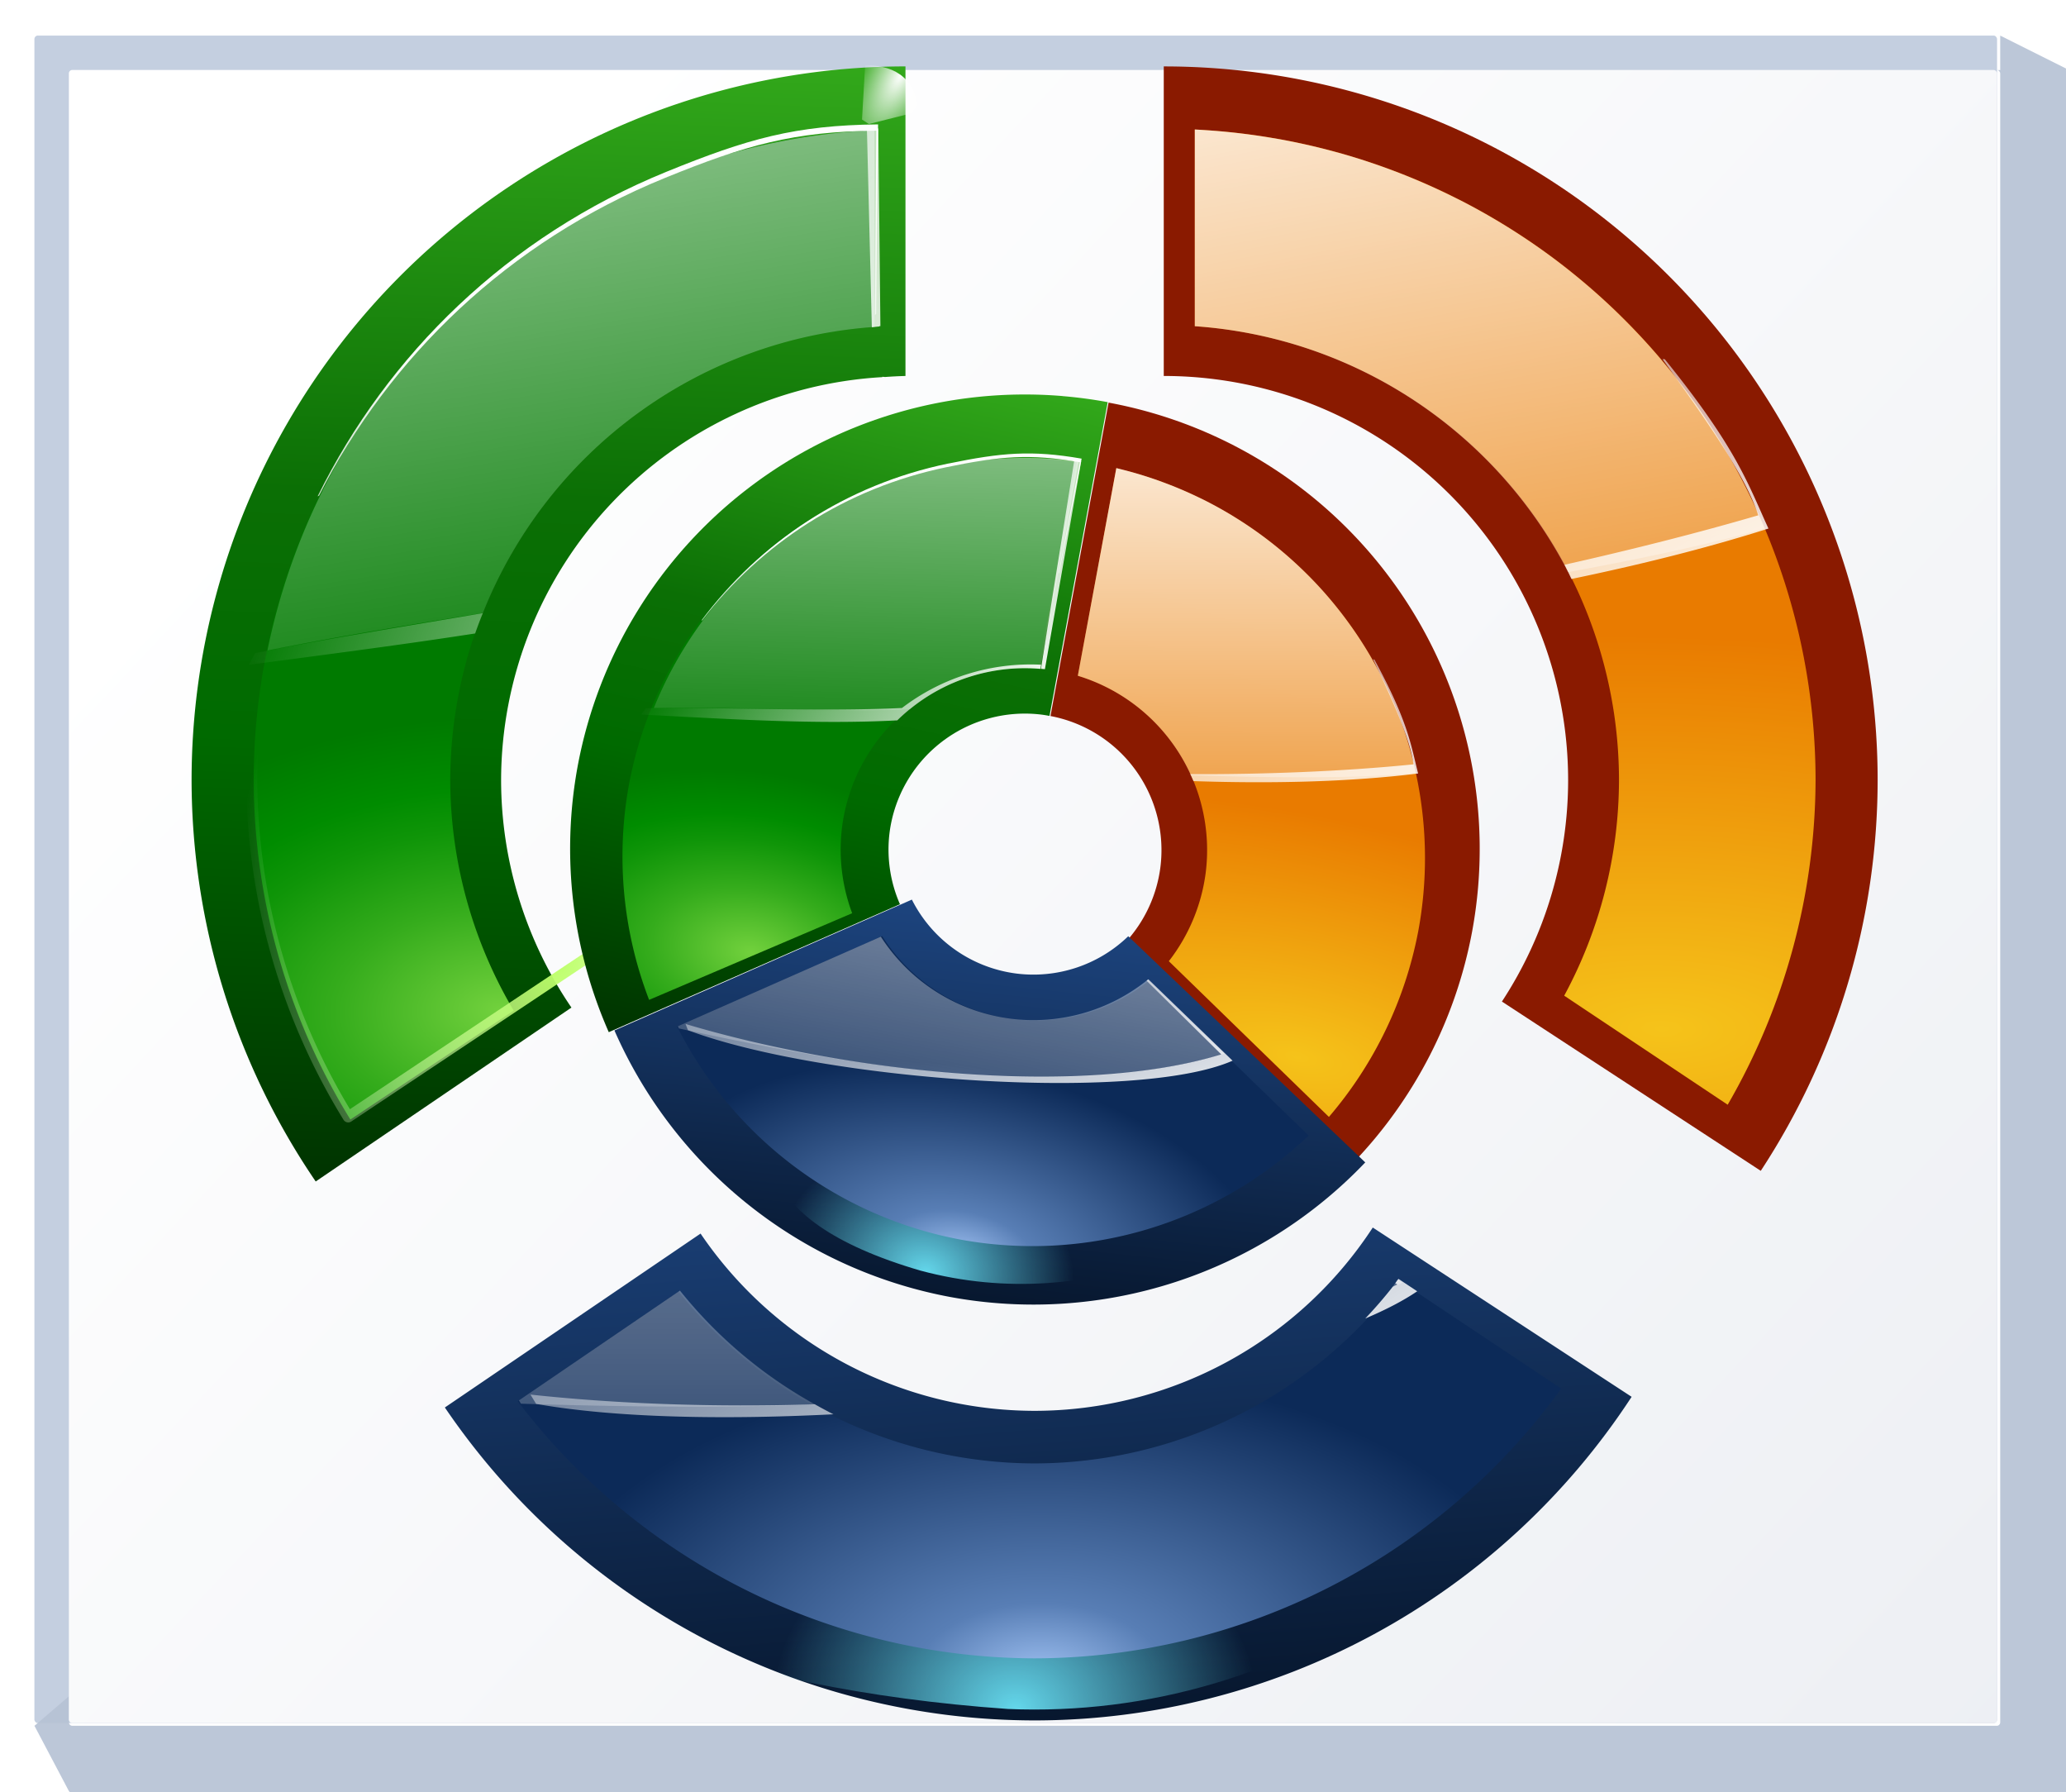 <svg height="111" viewBox="0 0 33.867 29.369" width="128" xmlns="http://www.w3.org/2000/svg" xmlns:xlink="http://www.w3.org/1999/xlink"><linearGradient id="a"><stop offset="0" stop-color="#9fc1f2"/><stop offset=".24" stop-color="#587eb5"/><stop offset="1" stop-color="#0c2a58"/></linearGradient><linearGradient id="b"><stop offset="0" stop-color="#fff"/><stop offset="1" stop-color="#fff" stop-opacity="0"/></linearGradient><linearGradient id="c" gradientUnits="userSpaceOnUse" x1="4.515" x2="40.639" y1="274.423" y2="308.289"><stop offset="0" stop-color="#fff"/><stop offset="1" stop-color="#e6e9ef"/></linearGradient><radialGradient id="d" cx="48" cy="-.215" gradientTransform="matrix(.979 0 0 .973 133 20.876)" gradientUnits="userSpaceOnUse" r="55.148"><stop offset="0" stop-color="#f5c31a"/><stop offset="1" stop-color="#e97b00"/></radialGradient><radialGradient id="e" cx="48" cy="-.215" gradientTransform="matrix(.979 0 0 .973 133 20.876)" gradientUnits="userSpaceOnUse" r="55.148"><stop offset="0" stop-color="#72d13d"/><stop offset=".355" stop-color="#35ac1c"/><stop offset=".619" stop-color="#0b6f05"/><stop offset=".757" stop-color="#006a00"/><stop offset="1" stop-color="#003400"/></radialGradient><radialGradient id="f" cx="48" cy="-.215" gradientTransform="matrix(.979 0 0 .973 133 20.876)" gradientUnits="userSpaceOnUse" r="55.148"><stop offset="0" stop-color="#72d13d"/><stop offset=".355" stop-color="#35ac1c"/><stop offset=".619" stop-color="#0f9508"/><stop offset=".757" stop-color="#008c00"/><stop offset="1" stop-color="#007a00"/></radialGradient><linearGradient id="g"><stop offset="0" stop-color="#baff63"/><stop offset="1" stop-color="#fff" stop-opacity="0"/></linearGradient><linearGradient id="h"><stop offset="0" stop-color="#051327"/><stop offset="1" stop-color="#387de4"/></linearGradient><linearGradient id="i"><stop offset="0" stop-color="#64d7eb"/><stop offset="1" stop-color="#64d7eb" stop-opacity="0"/></linearGradient><linearGradient id="j" gradientUnits="userSpaceOnUse" x1="41.335" x2="52.934" xlink:href="#b" y1="-18.661" y2="53.601"/><linearGradient id="k" gradientTransform="matrix(.729 -.297 .298 .728 -.569 30.038)" gradientUnits="userSpaceOnUse" x1="57.036" x2="57.036" xlink:href="#b" y1="15.361" y2="50.698"/><linearGradient id="l" gradientUnits="userSpaceOnUse" x1="60.621" x2="27.188" xlink:href="#b" y1="49.554" y2="37.091"/><radialGradient id="m" cx="87.326" cy="13.06" gradientTransform="matrix(2.369 -1.167 .499 1.012 -126.049 101.735)" gradientUnits="userSpaceOnUse" r="3.076" xlink:href="#b"/><filter id="n" height="1.337" width="1.389" x="-.194" y="-.169"><feGaussianBlur stdDeviation=".417"/></filter><radialGradient id="o" cx="224.396" cy="115.01" gradientTransform="matrix(.9 0 0 .531 -137.596 36.655)" gradientUnits="userSpaceOnUse" r="35.86" xlink:href="#a"/><radialGradient id="p" cx="258.129" cy="60.192" fx="258.129" fy="60.192" gradientTransform="matrix(2.84 .079 -.032 1.139 -636.342 -17.352)" gradientUnits="userSpaceOnUse" r="21.334" xlink:href="#d"/><linearGradient id="q" gradientTransform="matrix(.9 0 0 .9 -137.596 8.189)" gradientUnits="userSpaceOnUse" x1="190.43" x2="185.996" xlink:href="#e" y1="-42.851" y2="80.649"/><radialGradient cx="200.529" cy="42.707" gradientTransform="matrix(.238 0 0 .379 -36.406 263.761)" gradientUnits="userSpaceOnUse" r="21.334" xlink:href="#g"/><radialGradient id="r" cx="200.029" cy="57.033" gradientTransform="matrix(1 0 0 1.571 0 -24.366)" gradientUnits="userSpaceOnUse" r="22.197" xlink:href="#g"/><filter id="s" color-interpolation-filters="sRGB" height="1.02" width="1.031" x="-.016" y="-.01"><feGaussianBlur stdDeviation=".277"/></filter><radialGradient id="t" cx="196.279" cy="59.525" fx="196.279" fy="59.525" gradientTransform="matrix(1.329 -.031 .019 .825 -223.013 27.426)" gradientUnits="userSpaceOnUse" r="21.998" xlink:href="#f"/><linearGradient id="u" gradientUnits="userSpaceOnUse" x1="93.64" x2="104.777" xlink:href="#b" y1="-1.093" y2="60.402"/><linearGradient id="v" gradientUnits="userSpaceOnUse" x1="118.342" x2="93.177" xlink:href="#b" y1="40.084" y2="-3.504"/><radialGradient id="w" cx="64.687" cy="139.651" gradientTransform="matrix(.47 -0 0 .39 34.279 65.8)" gradientUnits="userSpaceOnUse" r="45.01" xlink:href="#i"/><filter id="x"><feGaussianBlur stdDeviation="1.029"/></filter><linearGradient id="y" gradientUnits="userSpaceOnUse" x1="64.418" x2="57.184" xlink:href="#h" y1="103.979" y2="14.823"/><linearGradient id="z" gradientUnits="userSpaceOnUse" x1="68.716" x2="68.716" xlink:href="#b" y1="18.781" y2="98.554"/><linearGradient id="A" gradientUnits="userSpaceOnUse" x1="102.972" x2="77.806" xlink:href="#b" y1="73.796" y2="30.208"/><linearGradient id="B" gradientTransform="matrix(.151 .028 -.028 .151 -15.307 267.209)" gradientUnits="userSpaceOnUse" x1="224.461" x2="216.423" xlink:href="#h" y1="106.434" y2="7.371"/><radialGradient id="C" cx="64.687" cy="139.651" gradientTransform="matrix(.205 .019 -.016 .17 51.059 58.423)" gradientUnits="userSpaceOnUse" r="45.01" xlink:href="#i"/><linearGradient id="D" gradientTransform="matrix(.152 .001 -.001 .152 -17.042 274.137)" gradientUnits="userSpaceOnUse" x1="190.43" x2="185.996" xlink:href="#e" y1="-42.851" y2="80.649"/><radialGradient id="E" cx="258.129" cy="60.192" fx="258.129" fy="60.192" gradientTransform="matrix(.462 .016 -.007 .185 -96.93 269.806)" gradientUnits="userSpaceOnUse" r="21.334" xlink:href="#d"/><radialGradient id="F" cx="224.396" cy="115.01" gradientTransform="matrix(.144 .027 -.016 .085 -14.739 272.391)" gradientUnits="userSpaceOnUse" r="35.86" xlink:href="#a"/><radialGradient id="G" cx="196.279" cy="59.525" fx="196.279" fy="59.525" gradientTransform="matrix(.817 .026 -.016 .507 -111.257 29.439)" gradientUnits="userSpaceOnUse" r="21.998" xlink:href="#f"/><linearGradient id="H" gradientTransform="matrix(.22 .002 -.002 .22 2.948 272.403)" gradientUnits="userSpaceOnUse" x1="47.136" x2="55.706" xlink:href="#b" y1="-9.343" y2="44.048"/><linearGradient id="I" gradientTransform="matrix(.116 .001 -.001 .116 7.913 276.713)" gradientUnits="userSpaceOnUse" x1="73.681" x2="26.647" xlink:href="#b" y1="41.238" y2="23.704"/><linearGradient id="J" gradientTransform="matrix(.119 -.047 .048 .119 6.467 278.297)" gradientUnits="userSpaceOnUse" x1="57.036" x2="57.036" xlink:href="#b" y1="15.361" y2="50.698"/><radialGradient cx="200.529" cy="42.707" gradientTransform="matrix(.146 .008 -.013 .233 -15.186 269.342)" gradientUnits="userSpaceOnUse" r="21.334" xlink:href="#g"/><linearGradient id="K" gradientTransform="matrix(.116 .001 -.001 .116 10.044 275.051)" gradientUnits="userSpaceOnUse" x1="101.821" x2="117.489" xlink:href="#b" y1="-15.506" y2="71.007"/><linearGradient id="L" gradientTransform="matrix(.116 .001 -.001 .116 15.024 270.277)" gradientUnits="userSpaceOnUse" x1="93.834" x2="58.43" xlink:href="#b" y1="84.018" y2="22.696"/><linearGradient id="M" gradientTransform="matrix(.174 .032 -.032 .174 10.99 267.847)" gradientUnits="userSpaceOnUse" x1="51.38" x2="51.38" xlink:href="#b" y1="35.236" y2="108.528"/><linearGradient id="N" gradientTransform="matrix(.114 .021 -.021 .114 13.751 273.926)" gradientUnits="userSpaceOnUse" x1="93.834" x2="58.43" xlink:href="#b" y1="84.018" y2="22.696"/><g transform="translate(0 -267.631)"><rect fill="#c4cfe0" height="27.657" rx=".055" ry=".058" width="32.173" x=".564" y="268.214"/><path d="m123.73 2.201v2.135c-.067 0-.135-0-.201 0 .112.003.201.096.201.213v101.971c0 .118-.091.213-.205.213h-119.053c-.114 0-.207-.095-.207-.213v-1.613l-2.133 1.828 2.133 4.043.215.223h123.305l.213-.223v-106.221l-.213-.221h.213z" fill="#b6c2d4" fill-opacity=".917" transform="matrix(.265 0 0 .265 0 267.631)"/><rect fill="url(#c)" height="27.093" rx=".055" ry=".057" width="31.608" x="1.129" y="268.778"/><path d="m16.425 271.872a10.668 10.668 0 0 0 -10.16 10.642 10.668 10.668 0 0 0 1.583 5.549l8.578-5.719z" fill="none" opacity=".99"/><path d="m64 12.092a44.159 44.159 0 0 0 -44.16 44.158 44.159 44.159 0 0 0 7.678 24.805l15.818-10.756a25.013 25.013 0 0 1 -4.35-14.051 25.013 25.013 0 0 1 23.582-24.939l.002-.02c.061 0 .112.009.17.012a25.013 25.013 0 0 1 1.26-.063v-.002z" fill="url(#q)" fill-rule="evenodd" transform="matrix(.265 0 0 .265 -2.117 265.515)"/><path d="m62.08 16.027a40.32 40.32 0 0 0 -38.4 40.223 40.32 40.32 0 0 0 5.982 20.973l10.104-6.736a28.16 28.16 0 0 1 -3.926-14.234 28.16 28.16 0 0 1 26.24-28.045z" fill="url(#t)" filter="url(#s)" transform="matrix(.265 0 0 .265 -2.117 265.515)"/><path d="m221.863 8.709a44.8 44.8 0 0 0 -42.668 44.691 44.8 44.8 0 0 0 6.646 23.305l36.021-24.016z" style="fill:none;stroke-width:.756;stroke-linecap:square;stroke-linejoin:round;stroke:url(#r);filter:url(#s)" transform="matrix(.238 0 0 .238 -38.522 267.681)"/><path d="m62.08 16.027a40.32 40.32 0 0 0 -37.547 32.189c4.573-.916 9.013-1.618 13.33-2.324a28.16 28.16 0 0 1 24.217-17.686z" fill="url(#j)" transform="matrix(.265 0 0 .265 -2.117 265.515)"/><path d="m61.395 15.883c.07.026.144.034.219.035v-.014zm.219.035.305 12.307a28.16 28.16 0 0 1 .471-.051v-.023c.021 0 .039.003.059.004l-.127-12.219c-.217-.086-.471-.012-.707-.018zm-23.756 29.986c-4.825.827-9.602 1.572-14.096 2.479l-.373.715c4.882-.645 9.519-1.242 13.992-1.936a28.16 28.16 0 0 1 .477-1.258z" fill="url(#l)" transform="matrix(.265 0 0 .265 -2.117 265.515)"/><path d="m62.305 15.678c-5.124.054-8.066.882-13.096 2.932-9.815 4.001-17.242 11.294-21.574 20.072l.092-.045c4.362-8.588 11.715-15.701 21.375-19.639 5.03-2.05 7.972-2.877 13.096-2.932l-.084 11.408c.022-.026.051-.053.072-.082z" fill="url(#k)" transform="matrix(.265 0 0 .265 -2.117 265.515)"/><path d="m85.281 10.562-2.875 3.75.281.656 4.188 1.531c1.248-2.303.824-4.301-1.594-5.938z" fill="url(#m)" fill-rule="evenodd" filter="url(#n)" transform="matrix(.156 -.106 .106 .156 -.242 276.093)"/><g transform="matrix(.265 0 0 .265 2.117 265.515)"><path d="m64 12.092v19.145a25.013 25.013 0 0 1 25.014 25.012 25.013 25.013 0 0 1 -4.096 13.678l16.012 10.469a44.159 44.159 0 0 0 7.23-24.145 44.159 44.159 0 0 0 -44.16-44.158z" fill="#8a1a00" fill-rule="evenodd"/><path d="m65.92 15.998v12.162a28.16 28.16 0 0 1 26.24 28.092 28.16 28.16 0 0 1 -3.389 13.312l10.113 6.744a40.32 40.32 0 0 0 5.436-20.059 40.32 40.32 0 0 0 -38.4-40.252z" fill="url(#p)" fill-rule="evenodd"/><path d="m65.92 15.994v.004 12.162a28.16 28.16 0 0 1 23.092 15.209c4.769-.874 9.128-1.806 12.154-2.719-.001-.001-.001-.003-.002-.004-.037-.089-.079-.177-.117-.266a40.32 40.32 0 0 0 -1.592-3.291c-.045-.083-.088-.168-.133-.25a40.32 40.32 0 0 0 -.002-.008 40.32 40.32 0 0 0 -1.963-3.191c-.055-.081-.107-.164-.162-.244a40.32 40.32 0 0 0 -2.226-2.93c-.087-.105-.173-.211-.262-.314a40.32 40.32 0 0 0 -2.459-2.637c-.108-.107-.217-.215-.326-.32a40.32 40.32 0 0 0 -2.705-2.373c-.112-.09-.223-.181-.336-.27a40.32 40.32 0 0 0 -2.938-2.098c-.118-.077-.238-.153-.357-.229a40.32 40.32 0 0 0 -3.174-1.818c-.099-.051-.2-.099-.299-.148a40.32 40.32 0 0 0 -3.363-1.506c-.116-.046-.233-.09-.35-.135a40.32 40.32 0 0 0 -3.527-1.17c-.085-.023-.17-.045-.256-.068a40.32 40.32 0 0 0 -3.701-.828c-.075-.015-.152-.022-.227-.037a40.32 40.32 0 0 0 -3.814-.461c-.007-.001-.014-.001-.021-.002-.313-.019-.618-.043-.934-.059z" fill="url(#u)"/><path d="m94.855 30.199c2.627 3.655 5.163 7.249 5.918 9.656-3.819 1.115-7.921 2.145-11.982 3.057a28.16 28.16 0 0 1 .426.881c4.211-.873 8.363-1.903 12.189-3.121-1.253-2.716-1.919-4.916-6.418-10.473z" fill="url(#v)"/></g><path d="m84.918 69.926a25.013 25.013 0 0 1 -20.918 11.336 25.013 25.013 0 0 1 -20.664-10.963l-15.818 10.756a44.159 44.159 0 0 0 36.482 19.354 44.159 44.159 0 0 0 36.93-20.014z" fill="url(#y)" transform="matrix(.265 0 0 .265 0 269.219)"/><path d="m64 120.312c12.412 0 23.811-4.164 33.098-10.934.772-.565 1.271-1.446 1.344-2.393.073-.947-49.523 5.313-50.204 4.632-60.335-91.812-84.018 5.938 15.762 8.694z" fill="url(#w)" filter="url(#x)" transform="matrix(.188 .008 -.008 .188 5.448 272.509)"/><path d="m86.555 73.207a28.263 28.263 0 0 1 -22.555 11.307 28.263 28.263 0 0 1 -22.023-10.629l-9.951 6.783a40.32 40.32 0 0 0 31.975 15.902 40.32 40.32 0 0 0 32.574-16.684z" fill="url(#o)" transform="matrix(.265 0 0 .265 0 269.219)"/><path d="m86.467 73.148a28.16 28.16 0 0 1 -.352.488c.21-.103.43-.192.639-.297zm-44.406.678-9.961 6.791c.043.067.082.136.125.203 6.075.19 12.204.269 18.217.059a28.16 28.16 0 0 1 -8.381-7.053z" fill="url(#z)" transform="matrix(.265 0 0 .265 0 269.219)"/><path d="m86.504 73.098a28.16 28.16 0 0 1 -.191.268l.125.084c-.094.049-.194.094-.289.143a28.16 28.16 0 0 1 -1.695 1.959c1.263-.536 2.351-1.098 3.213-1.684zm-53.691 7.158c.119.192.234.39.355.578 4.735.838 11.35 1 18.389.641a28.16 28.16 0 0 1 -1.15-.617c-6.229.194-12.289-.026-17.594-.602z" fill="url(#A)" transform="matrix(.265 0 0 .265 0 269.219)"/><g transform="matrix(.985 .175 -.175 .985 49.572 .325)"><path d="m221.863 8.709a44.8 44.8 0 0 0 -42.668 44.691 44.8 44.8 0 0 0 6.646 23.305l36.021-24.016z" style="fill:none;stroke-width:.756;stroke-linecap:square;stroke-linejoin:round;filter:url(#s);stroke:url(#r)" transform="matrix(.146 .008 -.008 .146 -15.388 273.05)"/><path d="m16.988 276.089a6.561 6.561 0 0 0 -6.595 6.196 6.561 6.561 0 0 0 .787 3.461l5.459-3.225z" fill="none" opacity=".99"/><path d="m16.232 275.083a7.453 7.453 0 0 0 -6.765 7.365 7.453 7.453 0 0 0 1.264 4.196l4.331-2.898a2.236 2.236 0 0 1 -.373-1.127 2.236 2.236 0 0 1 2.129-2.338 2.236 2.236 0 0 1 .117-.001l.04-5.228a7.453 7.453 0 0 0 -.745.032z" fill="url(#D)" fill-rule="evenodd"/><path d="m64.207 31.967a24.798 24.798 0 0 0 -24.928 23.418 24.798 24.798 0 0 0 2.973 13.08l11.785-6.963a11.279 11.279 0 0 1 -1.316-5.252 11.279 11.279 0 0 1 10.777-11.254z" fill="url(#G)" filter="url(#s)" transform="matrix(.264 -.012 .012 .264 -.687 268.44)"/><path d="m16.678 276.094a6.561 6.561 0 0 0 -6.149 5.192c1.459-.281 2.84-.433 4.131-.712a2.984 2.984 0 0 1 1.993-1.028z" fill="url(#H)"/><path d="m16.567 276.069.035.004.06 3.472a2.984 2.984 0 0 1 .065-.006l-.01-3.46c-.046-.019-.104.008-.15-.01zm.086 3.409a3.468 3.468 0 0 0 -2.121 1.097c-1.38.311-2.825.484-4.128.737l-.062.116c1.497-.186 2.863-.341 4.15-.64a2.984 2.984 0 0 1 .167-.213 2.984 2.984 0 0 1 .001-0 2.984 2.984 0 0 1 1.993-1.028z" fill="url(#I)"/><path d="m14.581 276.498c-1.602.639-2.82 1.817-3.535 3.24l.015-.007c.72-1.392 1.925-2.54 3.502-3.169.821-.327 1.301-.459 2.135-.461l-.028 1.856c.004-.004.008-.008.012-.013l.034-1.906c-.834.003-1.314.134-2.135.461z" fill="url(#J)"/></g><g transform="matrix(.985 .175 -.175 .985 49.572 .325)"><path d="m16.99 275.058-.039 5.221a2.236 2.236 0 0 1 2.207 2.13 2.236 2.236 0 0 1 -.308 1.238 2.236 2.236 0 0 1 -.054.083l4.327 2.875a7.436 7.436 0 0 0 1.248-4.057 7.436 7.436 0 0 0 -7.38-7.491z" fill="#8a1a00" fill-rule="evenodd"/><path d="m17.303 276.093-.026 3.458a2.984 2.984 0 0 1 2.628 2.823 2.984 2.984 0 0 1 -.342 1.52l3.029 2.053a6.561 6.561 0 0 0 .909-3.257 6.561 6.561 0 0 0 -6.2-6.597z" fill="url(#E)" fill-rule="evenodd"/><path d="m17.303 276.093-.026 3.458a2.984 2.984 0 0 1 2.109 1.281c1.362-.197 2.791-.441 3.622-.685 0 0-0-.001-0-.001-.006-.015-.013-.029-.019-.044a6.561 6.561 0 0 0 -.255-.537c-.007-.013-.014-.027-.021-.041a6.561 6.561 0 0 0 -.001-.001 6.561 6.561 0 0 0 -.315-.522c-.009-.013-.017-.027-.026-.04a6.561 6.561 0 0 0 -.359-.479c-.014-.017-.028-.034-.042-.051a6.561 6.561 0 0 0 -.397-.432c-.018-.018-.035-.035-.053-.052a6.561 6.561 0 0 0 -.437-.39c-.018-.015-.036-.029-.054-.044a6.561 6.561 0 0 0 -.476-.345c-.019-.013-.038-.025-.058-.038a6.561 6.561 0 0 0 -.514-.3c-.016-.008-.032-.017-.048-.025a6.561 6.561 0 0 0 -.546-.249c-.019-.007-.038-.015-.057-.023a6.561 6.561 0 0 0 -.572-.194c-.014-.003-.028-.008-.041-.011a6.561 6.561 0 0 0 -.601-.139c-.012-.002-.024-.004-.037-.007a6.561 6.561 0 0 0 -.62-.08c-.001-0-.002-0-.004-0-.051-.004-.1-.008-.152-.011z" fill="url(#K)"/><path d="m21.994 278.439c.423.598.831 1.186.951 1.579-1.145.325-2.442.602-3.572.797a2.984 2.984 0 0 1 .071.104c1.207-.173 2.488-.422 3.603-.767-.201-.444-.306-.803-1.032-1.712z" fill="url(#L)"/></g><path d="m14.95 282.374-4.878 2.145a7.517 7.517 0 0 0 5.507 4.369 7.517 7.517 0 0 0 6.801-2.206l-3.885-3.707a2.236 2.236 0 0 1 -1.839.611 2.236 2.236 0 0 1 -1.707-1.209 2.236 2.236 0 0 1 -.001-.002z" fill="url(#B)"/><path d="m61.752 83.371c5.402.511 10.535-.832 14.855-3.396.359-.214.611-.577.682-.986.071-.409-.044-.83-.312-1.154-2.579-4.869-5.337-8.604-8.133-11.418-1.512.727-3.166 1.107-4.844 1.113-3.755-5.366-25.199 13.153-2.248 15.842z" fill="url(#C)" filter="url(#x)" transform="matrix(.261 .044 -.044 .261 2.646 263.98)"/><path d="m14.462 282.973-3.362 1.483a6.561 6.561 0 0 0 4.645 3.491 6.561 6.561 0 0 0 5.706-1.705l-2.614-2.539a2.984 2.984 45 0 1 -2.243.629 2.984 2.984 45 0 1 -2.132-1.358z" fill="url(#F)"/><path d="m14.439 282.983-3.326 1.467c.005.012.009.024.014.036 3.102.675 6.329 1.182 8.947.417l-1.255-1.219a2.984 2.984 45 0 1 -2.257.642 2.984 2.984 45 0 1 -2.123-1.344z" fill="url(#M)"/><path d="m18.824 283.68a2.984 2.984 45 0 1 -.028.025l1.224 1.207c-2.38.723-6.208.272-8.782-.499.013.034.026.069.04.103 2.216.829 7.349 1.192 8.927.499z" fill="url(#N)"/></g></svg>